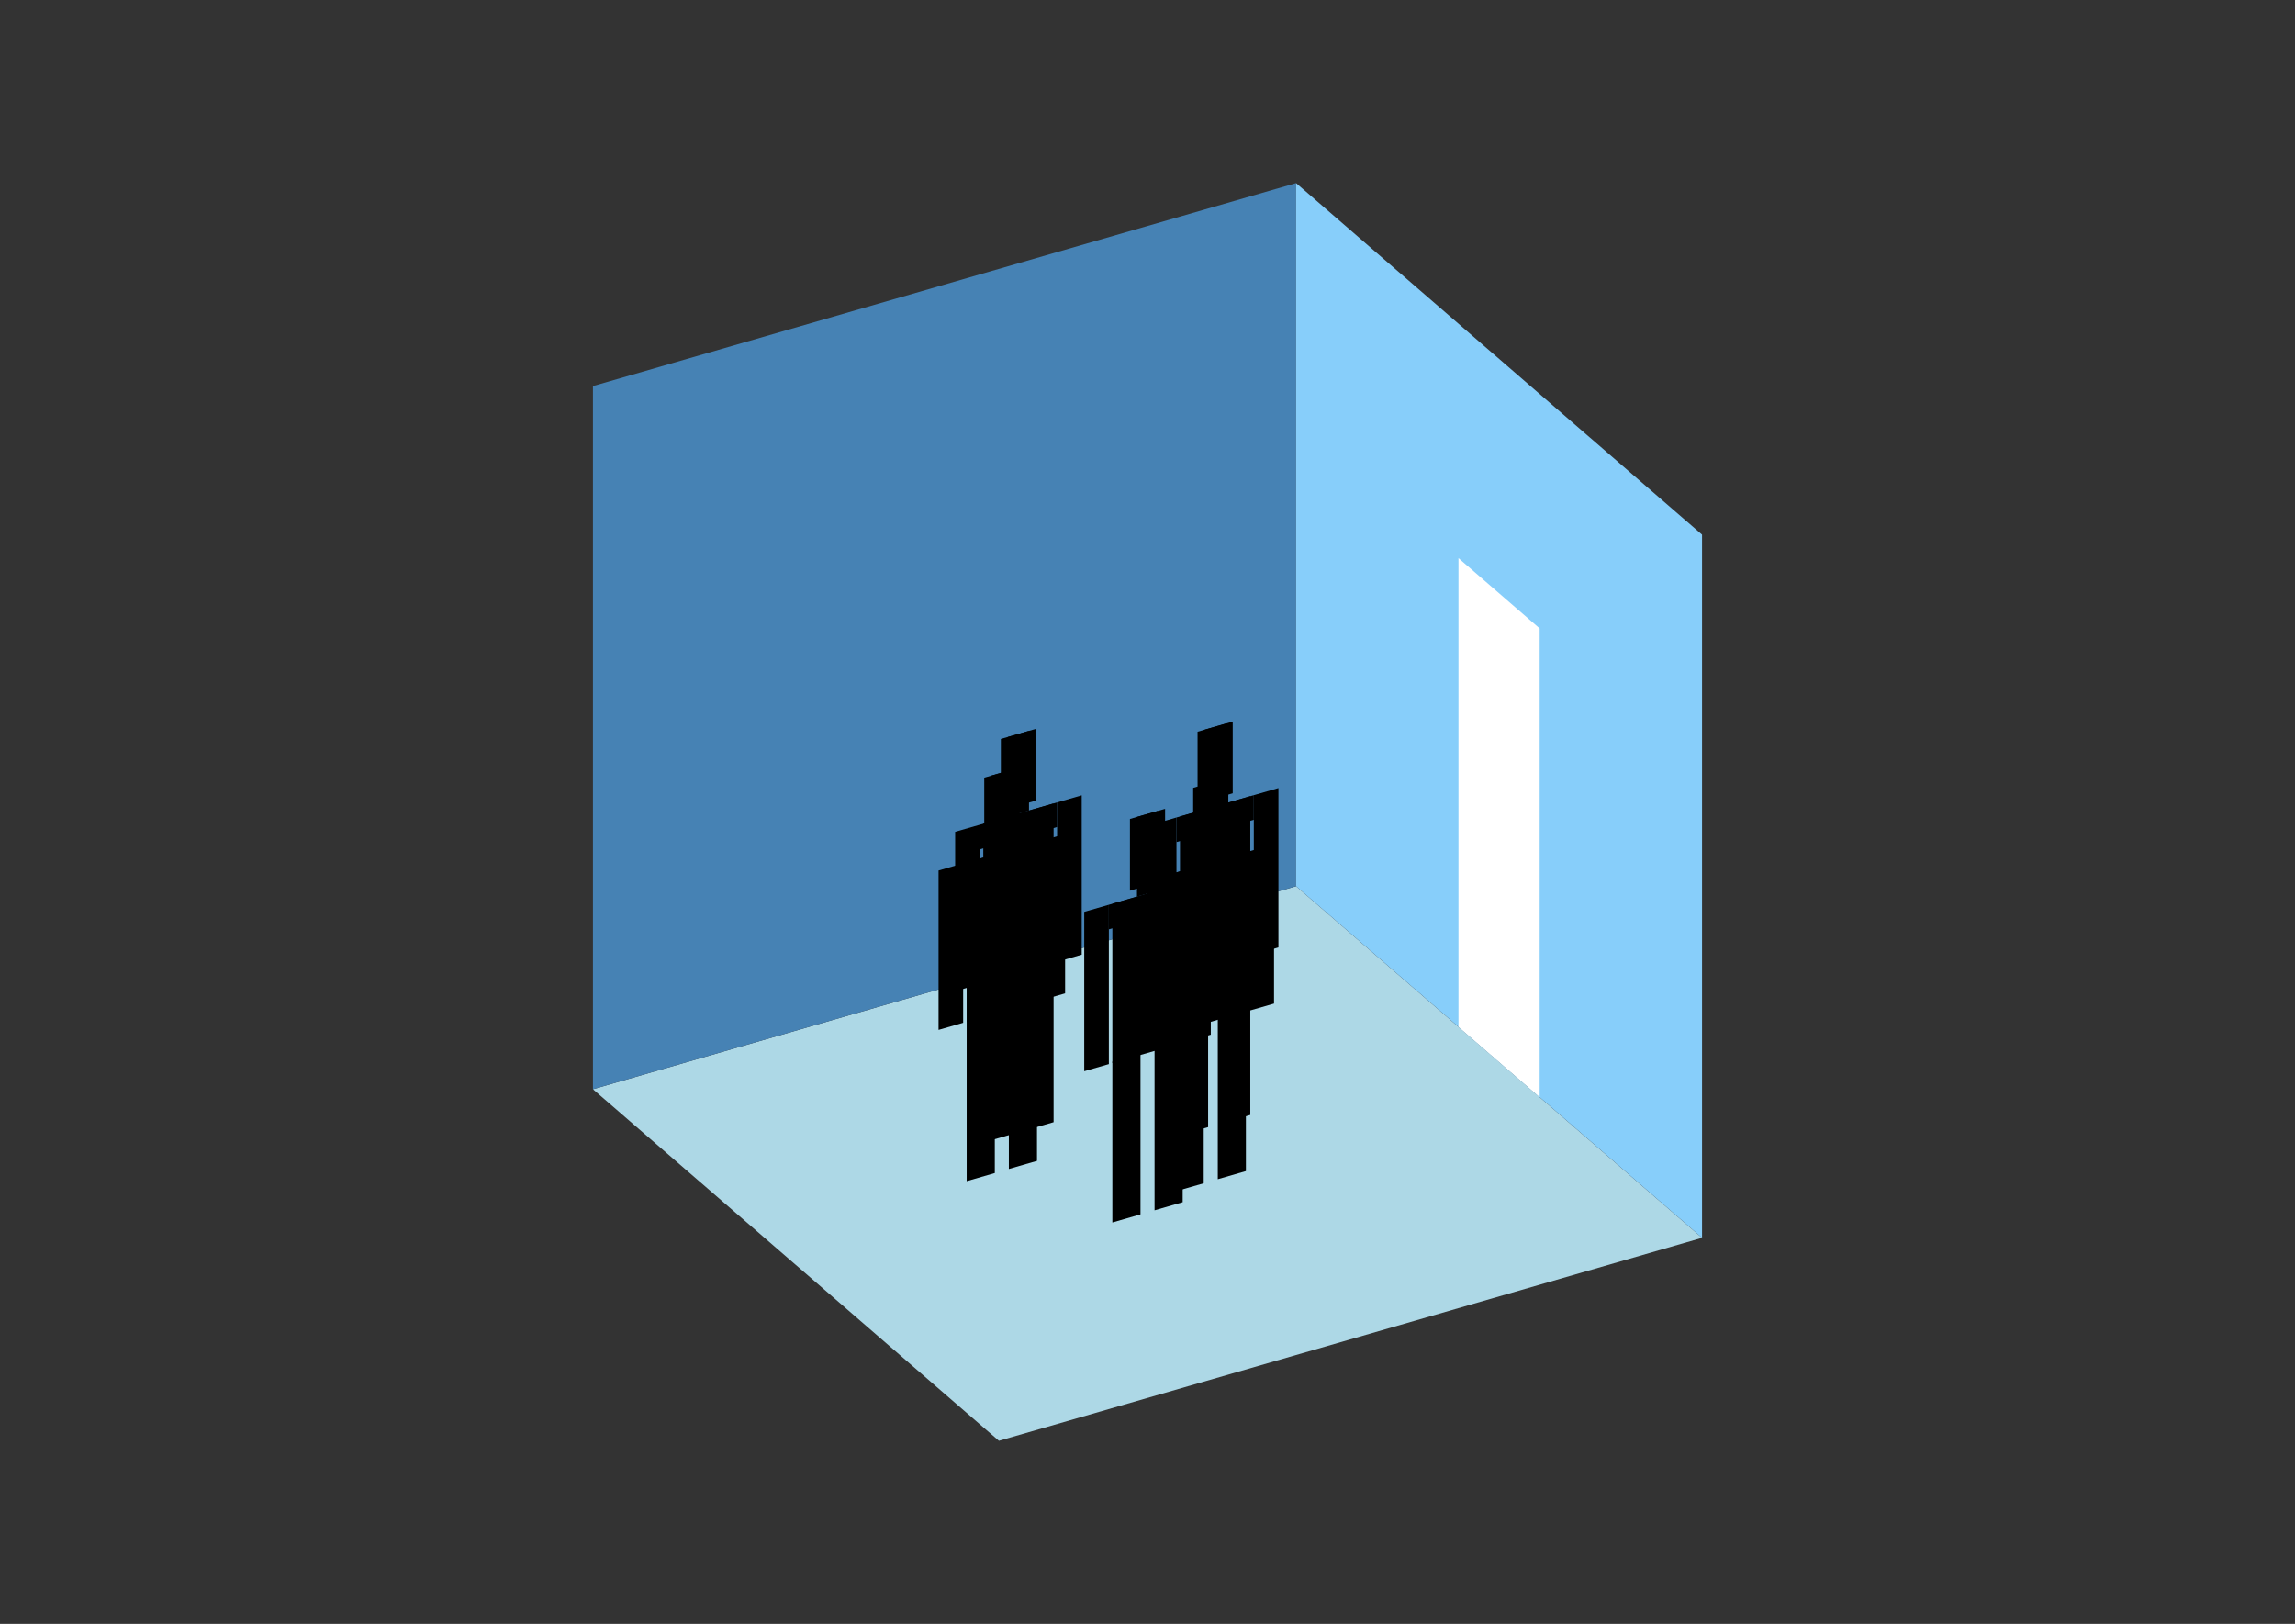 <?xml version="1.0" encoding="UTF-8"?>
<svg
  xmlns="http://www.w3.org/2000/svg"
  width="848"
  height="600"
  style="background-color:white"
>
  <rect width="100%" height="100%" fill="#333333" stroke="none"/>
  <polygon fill="lightblue" points="369.096,532.356 219.096,402.452 478.904,327.452 628.904,457.356" />
  <polygon fill="steelblue" points="219.096,402.452 219.096,142.644 478.904,67.644 478.904,327.452" />
  <polygon fill="lightskyblue" points="628.904,457.356 628.904,197.548 478.904,67.644 478.904,327.452" />
  <polygon fill="white" points="568.904,405.394 568.904,232.189 538.904,206.208 538.904,379.413" />
  <polygon fill="hsl(288.0,50.0%,65.632%)" points="363.321,422.138 363.321,362.659 373.714,359.659 373.714,419.138" />
  <polygon fill="hsl(288.0,50.0%,65.632%)" points="389.302,414.638 389.302,355.159 378.91,358.159 378.91,417.638" />
  <polygon fill="hsl(288.0,50.0%,65.632%)" points="352.929,366.248 352.929,307.358 362.022,304.733 362.022,363.623" />
  <polygon fill="hsl(288.0,50.0%,65.632%)" points="390.601,355.373 390.601,296.483 399.694,293.858 399.694,352.748" />
  <polygon fill="hsl(288.0,50.0%,65.632%)" points="362.022,313.827 362.022,304.733 390.601,296.483 390.601,305.577" />
  <polygon fill="hsl(288.0,50.0%,65.632%)" points="363.321,363.248 363.321,304.358 389.302,296.858 389.302,355.748" />
  <polygon fill="hsl(288.0,50.0%,65.632%)" points="369.817,299.539 369.817,273.038 382.807,269.288 382.807,295.789" />
  <polygon fill="hsl(288.0,50.0%,65.632%)" points="372.415,301.733 372.415,272.288 380.209,270.038 380.209,299.483" />
  <polygon fill="hsl(288.0,50.0%,62.019%)" points="357.185,436.423 357.185,376.944 367.577,373.944 367.577,433.423" />
  <polygon fill="hsl(288.0,50.0%,62.019%)" points="383.166,428.923 383.166,369.444 372.773,372.444 372.773,431.923" />
  <polygon fill="hsl(288.0,50.0%,62.019%)" points="346.793,380.533 346.793,321.643 355.886,319.018 355.886,377.908" />
  <polygon fill="hsl(288.0,50.0%,62.019%)" points="384.465,369.658 384.465,310.768 393.558,308.143 393.558,367.033" />
  <polygon fill="hsl(288.0,50.0%,62.019%)" points="355.886,328.111 355.886,319.018 384.465,310.768 384.465,319.861" />
  <polygon fill="hsl(288.0,50.0%,62.019%)" points="357.185,377.533 357.185,318.643 383.166,311.143 383.166,370.033" />
  <polygon fill="hsl(288.0,50.0%,62.019%)" points="363.68,313.824 363.68,287.323 376.671,283.573 376.671,310.074" />
  <polygon fill="hsl(288.0,50.0%,62.019%)" points="366.278,316.018 366.278,286.573 374.072,284.323 374.072,313.768" />
  <polygon fill="hsl(288.0,50.0%,60.348%)" points="436.006,419.457 436.006,359.979 446.398,356.979 446.398,416.457" />
  <polygon fill="hsl(288.0,50.0%,60.348%)" points="461.986,411.957 461.986,352.479 451.594,355.479 451.594,414.957" />
  <polygon fill="hsl(288.0,50.0%,60.348%)" points="425.613,363.568 425.613,304.678 434.707,302.053 434.707,360.943" />
  <polygon fill="hsl(288.0,50.0%,60.348%)" points="463.285,352.693 463.285,293.803 472.379,291.178 472.379,350.068" />
  <polygon fill="hsl(288.0,50.0%,60.348%)" points="434.707,311.146 434.707,302.053 463.285,293.803 463.285,302.896" />
  <polygon fill="hsl(288.0,50.0%,60.348%)" points="436.006,360.568 436.006,301.678 461.986,294.178 461.986,353.068" />
  <polygon fill="hsl(288.0,50.0%,60.348%)" points="442.501,296.858 442.501,270.358 455.491,266.608 455.491,293.108" />
  <polygon fill="hsl(288.0,50.0%,60.348%)" points="445.099,299.053 445.099,269.608 452.893,267.358 452.893,296.803" />
  <polygon fill="hsl(288.0,50.0%,54.496%)" points="434.382,440.198 434.382,380.72 444.774,377.72 444.774,437.198" />
  <polygon fill="hsl(288.0,50.0%,54.496%)" points="460.362,432.698 460.362,373.22 449.97,376.22 449.97,435.698" />
  <polygon fill="hsl(288.0,50.0%,54.496%)" points="423.989,384.309 423.989,325.419 433.082,322.794 433.082,381.684" />
  <polygon fill="hsl(288.0,50.0%,54.496%)" points="461.661,373.434 461.661,314.544 470.755,311.919 470.755,370.809" />
  <polygon fill="hsl(288.0,50.0%,54.496%)" points="433.082,331.887 433.082,322.794 461.661,314.544 461.661,323.637" />
  <polygon fill="hsl(288.0,50.0%,54.496%)" points="434.382,381.309 434.382,322.419 460.362,314.919 460.362,373.809" />
  <polygon fill="hsl(288.0,50.0%,54.496%)" points="440.877,317.599 440.877,291.099 453.867,287.349 453.867,313.849" />
  <polygon fill="hsl(288.0,50.0%,54.496%)" points="443.475,319.794 443.475,290.349 451.269,288.099 451.269,317.544" />
  <polygon fill="hsl(288.0,50.0%,53.125%)" points="411.018,451.693 411.018,392.214 421.411,389.214 421.411,448.693" />
  <polygon fill="hsl(288.0,50.0%,53.125%)" points="436.999,444.193 436.999,384.714 426.607,387.714 426.607,447.193" />
  <polygon fill="hsl(288.0,50.0%,53.125%)" points="400.626,395.803 400.626,336.914 409.719,334.289 409.719,393.178" />
  <polygon fill="hsl(288.0,50.0%,53.125%)" points="438.298,384.928 438.298,326.039 447.391,323.414 447.391,382.303" />
  <polygon fill="hsl(288.0,50.0%,53.125%)" points="409.719,343.382 409.719,334.289 438.298,326.039 438.298,335.132" />
  <polygon fill="hsl(288.0,50.0%,53.125%)" points="411.018,392.803 411.018,333.914 436.999,326.414 436.999,385.303" />
  <polygon fill="hsl(288.0,50.0%,53.125%)" points="417.513,329.094 417.513,302.594 430.504,298.844 430.504,325.344" />
  <polygon fill="hsl(288.0,50.0%,53.125%)" points="420.111,331.289 420.111,301.844 427.906,299.594 427.906,329.039" />
</svg>

